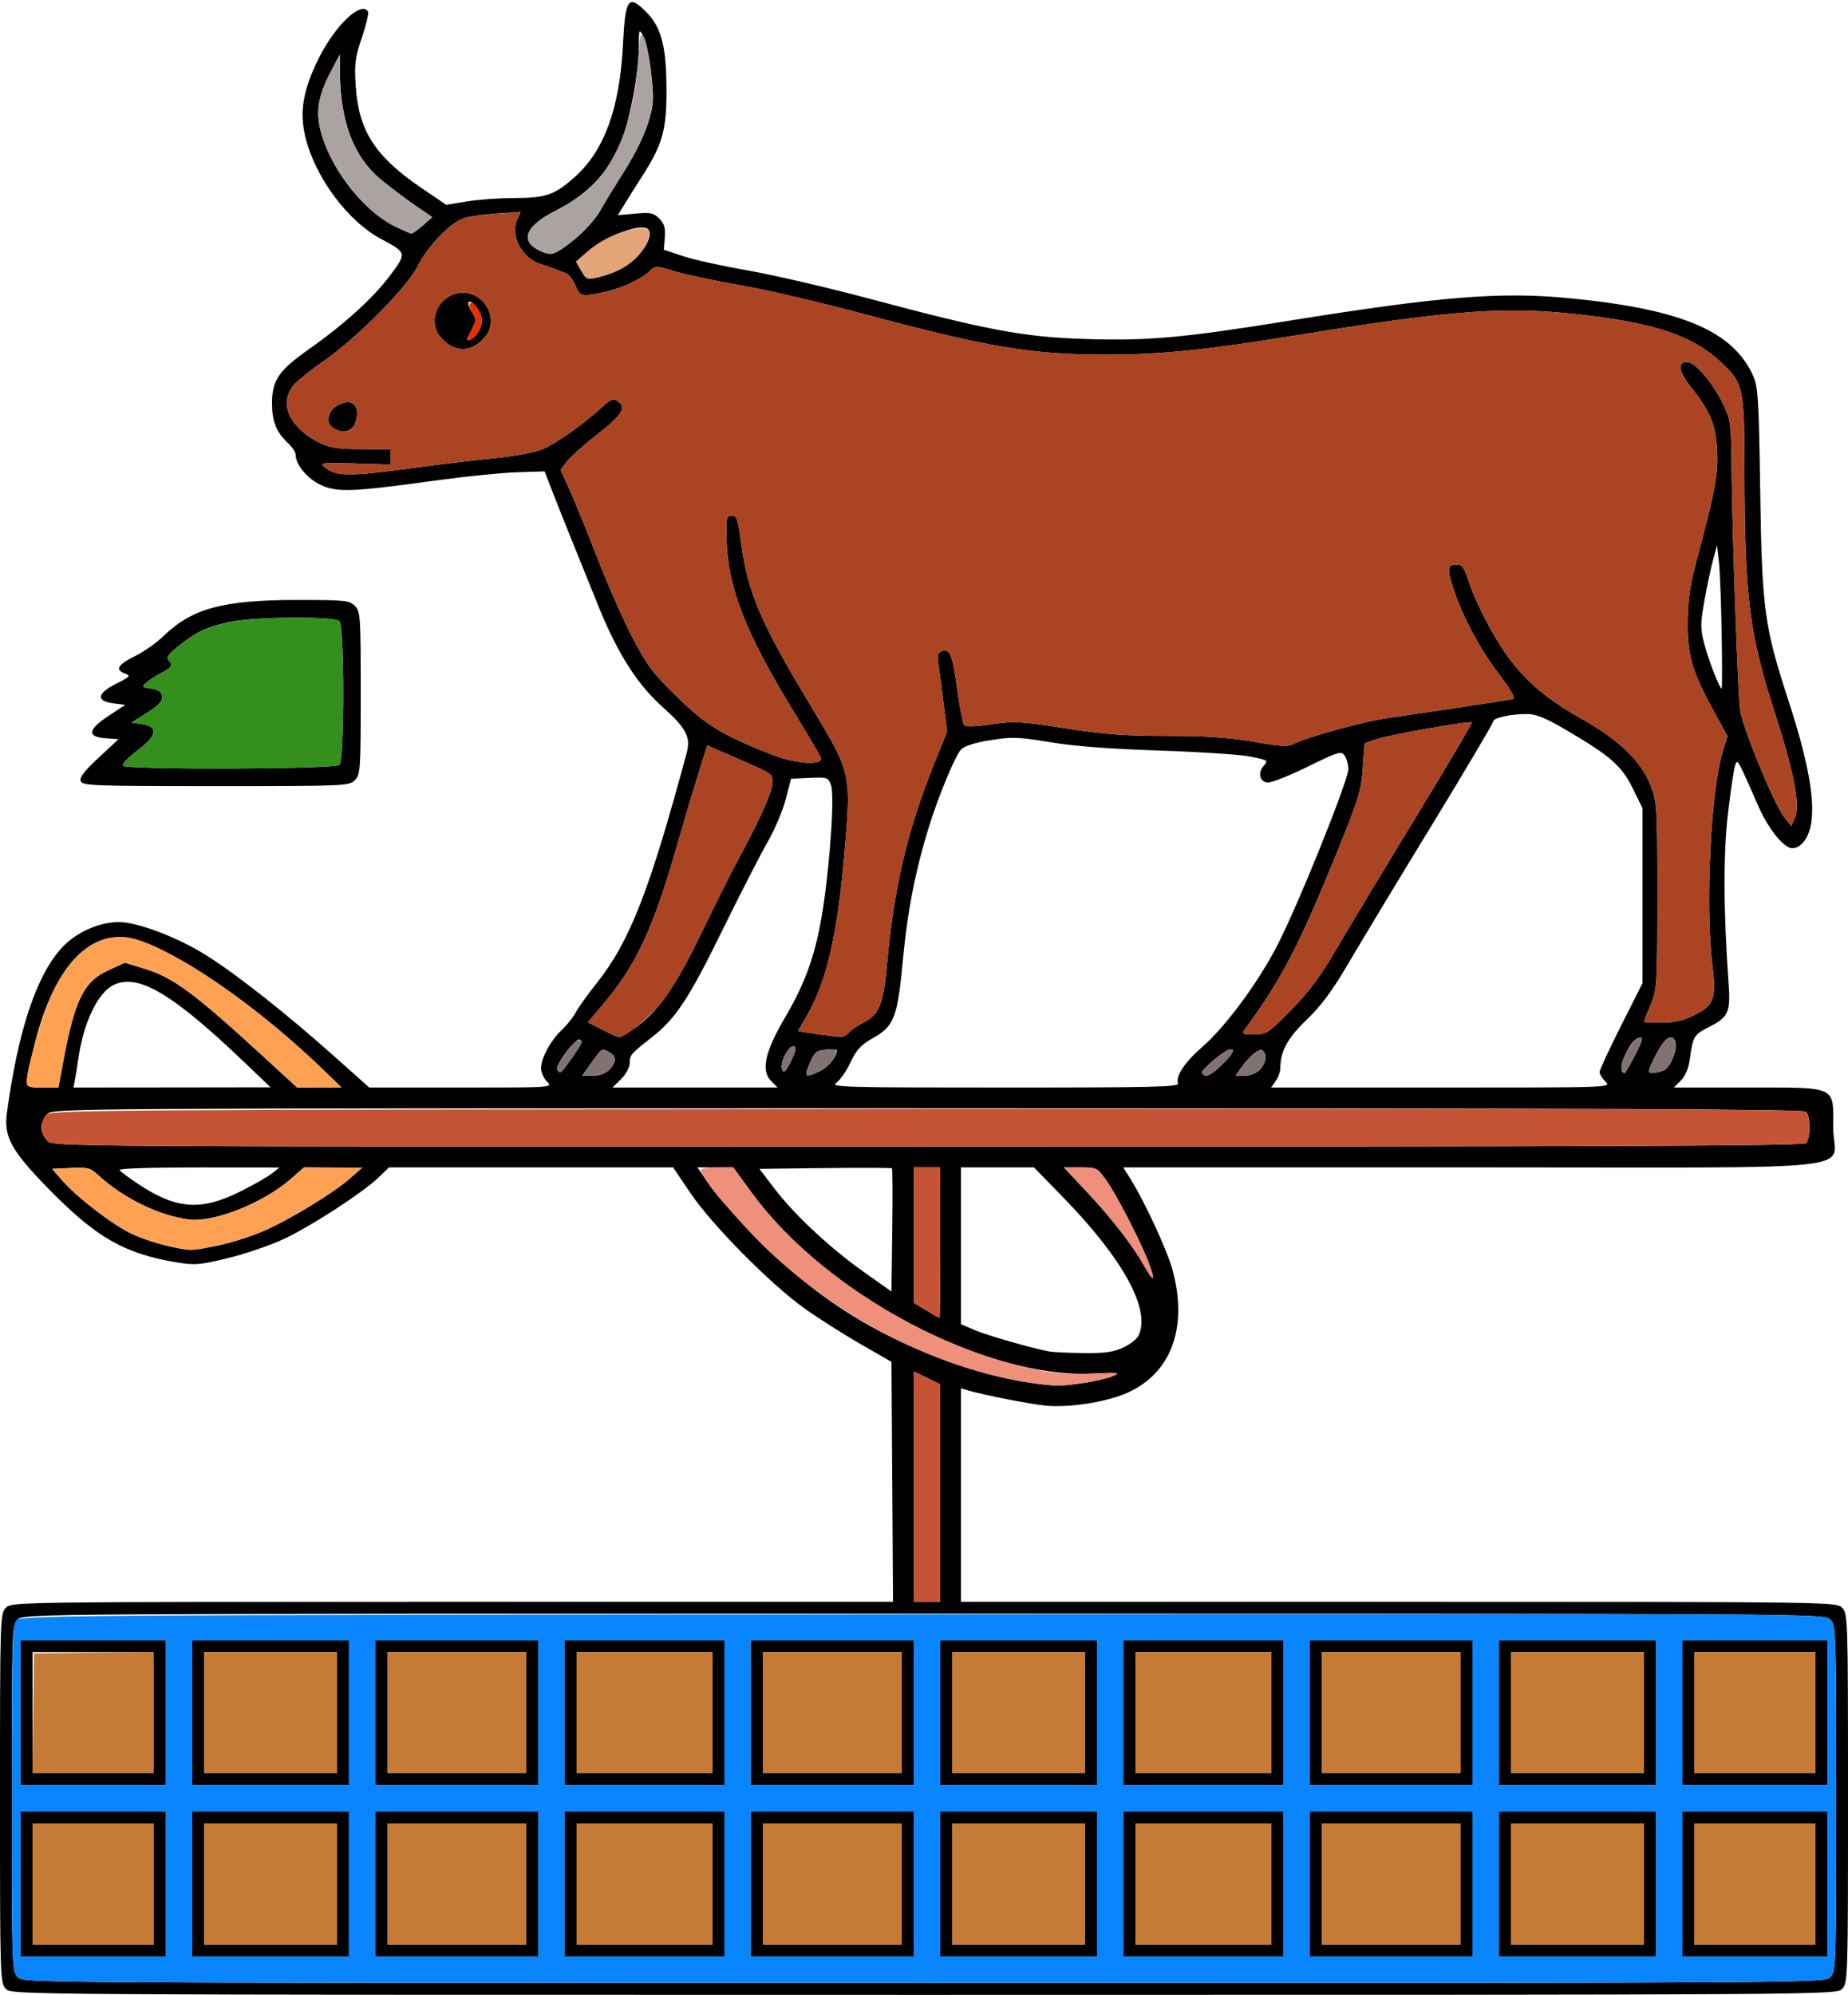 <?xml version="1.0" encoding="UTF-8" standalone="no"?>
<!DOCTYPE svg PUBLIC "-//W3C//DTD SVG 1.1//EN"
"http://www.w3.org/Graphics/SVG/1.1/DTD/svg11.dtd">
<svg width="556px" height="600px"
xmlns="http://www.w3.org/2000/svg" version="1.1">
<g transform="translate(0000, 0000) scale(1, 1)">
<path fill="#000000" stroke="none" d="
M 1.78 598.22
C 0.04 596.48 0.00 595.26 0.00 540.89
C 0.00 486.52 0.04 485.30 1.78 483.56
C 3.54 481.80 4.74 481.78 136.12 481.78
L 268.68 481.78
L 268.45 445.70
L 268.21 409.61
L 258.70 404.13
C 253.47 401.13 245.87 396.28 241.80 393.35
C 231.60 386.02 214.17 368.36 207.77 358.89
L 202.51 351.11
L 159.78 351.11
L 117.05 351.11
L 113.90 354.15
C 109.29 358.61 94.06 368.52 85.66 372.53
C 81.64 374.44 74.03 377.07 68.76 378.36
C 59.95 380.49 58.65 380.60 52.99 379.65
C 37.30 377.02 28.86 372.15 14.46 357.41
C 3.43 346.12 1.10 341.88 2.07 334.79
C 5.45 309.86 10.95 293.37 18.66 285.00
C 22.91 280.41 29.82 277.32 35.84 277.34
C 41.45 277.36 53.32 281.87 61.92 287.24
C 71.09 292.96 86.04 304.76 100.49 317.64
L 111.11 327.11
L 138.73 327.11
C 166.36 327.11 166.36 327.11 164.58 325.33
C 163.60 324.36 162.80 322.54 162.80 321.30
C 162.80 318.20 165.62 312.99 169.02 309.78
C 170.58 308.31 172.46 305.96 173.20 304.54
C 173.93 303.14 176.81 299.12 179.58 295.63
C 189.46 283.21 195.47 267.82 206.60 226.44
C 207.88 221.68 206.47 219.00 199.24 212.54
C 191.77 205.86 185.91 196.68 180.27 182.85
C 174.67 169.11 168.39 153.48 165.92 147.11
L 163.85 141.78
L 155.58 142.04
C 151.04 142.18 140.16 143.28 131.39 144.48
C 106.25 147.94 101.65 148.13 96.72 145.96
C 92.63 144.15 88.97 139.84 88.96 136.82
C 88.96 136.05 87.92 134.45 86.65 133.26
C 83.12 129.96 81.84 126.79 81.84 121.26
C 81.84 114.42 83.88 111.41 92.79 105.14
C 103.50 97.60 112.25 89.67 117.31 82.92
C 122.45 76.05 122.44 76.03 114.61 71.85
C 104.67 66.55 94.90 53.44 91.92 41.40
C 90.05 33.77 91.10 27.24 95.76 17.81
C 100.74 7.71 108.65 0.14 110.72 3.49
C 111.00 3.95 110.18 7.45 108.89 11.27
C 106.83 17.34 106.60 19.18 107.02 25.81
C 107.88 39.34 112.87 47.08 126.83 56.56
L 134.26 61.61
L 140.47 60.58
C 143.88 60.02 150.32 59.56 154.76 59.56
C 164.31 59.56 166.93 58.63 173.10 53.08
C 181.86 45.17 186.46 32.47 187.43 13.48
C 188.13 -0.36 189.00 -1.70 194.09 3.27
C 198.97 8.02 200.49 13.66 200.52 27.11
C 200.55 39.15 199.33 43.48 193.20 53.02
C 191.36 55.88 188.96 59.69 187.87 61.48
L 185.88 64.72
L 191.13 64.25
C 195.71 63.83 196.62 64.02 198.34 65.73
C 199.87 67.26 200.23 68.52 200.01 71.40
L 199.72 75.11
L 205.50 77.04
C 208.67 78.10 217.48 80.04 225.06 81.36
C 232.65 82.68 249.11 86.51 261.67 89.86
C 297.12 99.34 308.03 101.38 326.48 101.96
C 345.41 102.56 355.71 101.64 387.87 96.46
C 433.32 89.16 451.37 87.70 471.93 89.67
C 506.06 92.96 521.57 99.56 527.59 113.33
C 528.93 116.41 529.20 120.96 529.58 147.11
C 530.10 183.32 530.78 188.30 538.15 210.91
C 543.85 228.43 546.04 240.15 544.95 247.41
C 544.26 251.99 541.93 255.11 539.19 255.11
C 536.73 255.11 532.07 249.36 529.13 242.69
C 522.73 228.13 522.76 228.20 522.08 230.07
C 521.72 231.03 520.75 237.36 519.94 244.13
C 518.46 256.25 518.51 274.21 520.07 295.67
C 520.71 304.43 520.04 305.93 514.22 308.87
C 509.63 311.19 509.35 311.67 508.41 318.56
C 508.02 321.36 507.07 323.64 505.71 325.00
L 503.59 327.11
L 525.80 327.11
C 553.00 327.11 551.55 326.44 551.55 339.11
C 551.55 352.67 565.64 351.11 442.97 351.11
L 337.95 351.11
L 340.30 354.89
C 344.62 361.84 351.30 376.38 352.85 382.22
C 357.43 399.48 352.33 413.08 339.05 418.97
C 332.80 421.73 321.49 423.48 314.47 422.76
C 309.51 422.24 295.70 419.52 291.12 418.16
L 289.12 417.57
L 289.12 449.67
L 289.12 481.78
L 420.78 481.78
C 551.26 481.78 552.46 481.80 554.22 483.56
C 555.96 485.30 556.00 486.52 556.00 540.89
C 556.00 595.26 555.96 596.48 554.22 598.22
C 552.45 599.99 551.26 600.00 278.00 600.00
C 4.74 600.00 3.55 599.99 1.78 598.22
M 550.66 594.67
C 552.40 592.93 552.44 591.71 552.44 540.89
C 552.44 490.07 552.40 488.84 550.66 487.11
C 548.89 485.34 547.70 485.33 278.00 485.33
C 8.30 485.33 7.11 485.34 5.34 487.11
C 3.60 488.84 3.56 490.07 3.56 540.89
C 3.56 591.71 3.60 592.93 5.34 594.67
C 7.11 596.44 8.30 596.44 278.00 596.44
C 547.70 596.44 548.89 596.44 550.66 594.67
M 282.89 449.07
L 282.89 416.36
L 278.89 414.41
L 274.89 412.47
L 274.89 447.12
L 274.89 481.78
L 278.89 481.78
L 282.89 481.78
L 282.89 449.07
M 325.82 415.98
C 329.12 415.51 333.12 414.58 334.71 413.92
C 337.34 412.84 336.78 412.76 328.64 413.14
C 296.32 414.64 248.76 389.48 226.41 359.06
L 220.58 351.11
L 215.20 351.11
L 209.83 351.11
L 213.65 356.67
C 215.75 359.72 222.48 367.23 228.61 373.35
C 244.16 388.89 259.68 399.22 279.82 407.40
C 289.85 411.48 300.72 414.54 310.04 415.90
C 317.40 416.97 318.96 416.98 325.82 415.98
M 337.75 405.39
C 339.79 404.46 341.89 402.90 342.42 401.91
C 346.48 394.35 338.17 378.92 319.95 360.22
L 311.08 351.11
L 300.11 351.11
L 289.12 351.11
L 289.12 374.70
L 289.12 398.28
L 293.15 400.01
C 297.00 401.66 311.15 405.71 315.81 406.50
C 317.04 406.70 321.63 406.92 326.04 406.97
C 332.16 407.05 334.92 406.68 337.75 405.39
M 282.89 373.78
L 282.89 351.11
L 278.89 351.11
L 274.89 351.11
L 274.89 371.47
L 274.89 391.82
L 278.67 394.10
C 280.75 395.35 282.55 396.39 282.67 396.41
C 282.79 396.43 282.89 386.24 282.89 373.78
M 268.37 351.40
C 268.18 351.23 259.13 351.18 248.26 351.32
L 228.49 351.56
L 232.88 357.33
C 238.90 365.26 249.76 375.40 259.81 382.51
L 268.21 388.45
L 268.45 370.10
C 268.59 360.00 268.54 351.59 268.37 351.40
M 345.62 379.80
C 343.34 373.69 335.73 358.98 332.66 354.74
C 330.12 351.24 329.85 351.11 325.05 351.11
L 320.07 351.11
L 326.73 358.19
C 334.31 366.23 340.75 374.52 344.16 380.60
C 347.06 385.75 347.71 385.40 345.62 379.80
M 65.64 374.60
C 69.42 373.82 75.51 371.89 79.17 370.30
C 87.06 366.90 100.40 358.77 105.42 354.34
L 108.98 351.18
L 100.21 351.15
L 91.46 351.11
L 87.54 354.56
C 79.34 361.77 64.44 367.73 56.93 366.80
C 47.85 365.68 36.80 360.25 29.26 353.19
C 27.22 351.28 26.26 351.05 21.31 351.29
L 15.67 351.56
L 18.73 355.05
C 23.29 360.24 33.89 368.38 39.64 371.10
C 44.26 373.28 53.24 375.75 57.19 375.93
C 58.07 375.96 61.87 375.37 65.64 374.60
M 72.48 358.28
C 76.41 356.31 80.62 353.90 81.84 352.92
L 84.07 351.15
L 59.77 351.13
C 45.57 351.12 35.68 351.44 35.98 351.91
C 36.25 352.36 38.77 354.25 41.59 356.12
C 53.09 363.77 60.53 364.28 72.48 358.28
M 543.37 343.82
C 544.75 342.44 544.75 335.78 543.37 334.40
C 542.54 333.57 482.63 333.33 279.16 333.33
C 17.20 333.33 16.00 333.34 14.23 335.11
C 13.26 336.09 12.45 337.88 12.45 339.11
C 12.45 340.34 13.26 342.13 14.23 343.11
C 16.00 344.88 17.20 344.89 279.16 344.89
C 482.63 344.89 542.54 344.65 543.37 343.82
M 19.11 318.89
C 22.53 300.60 25.24 295.20 32.66 291.80
L 37.56 289.56
L 42.95 291.19
C 52.12 293.96 58.02 298.29 79.62 318.12
L 89.40 327.10
L 96.08 327.08
L 102.75 327.06
L 96.52 321.07
C 73.93 299.36 46.95 281.86 36.03 281.83
C 24.62 281.80 15.38 293.61 10.23 314.83
C 7.15 327.54 7.06 327.11 12.79 327.11
L 17.57 327.11
L 19.11 318.89
M 73.84 319.80
C 51.76 298.67 41.35 292.54 33.98 296.36
C 29.35 298.75 25.10 307.70 23.60 318.22
C 23.29 320.43 22.83 323.32 22.57 324.67
L 22.10 327.11
L 51.75 327.08
L 81.40 327.04
L 73.84 319.80
M 232.08 325.23
C 228.84 321.99 230.08 316.41 236.42 305.63
C 242.59 295.14 245.64 286.25 247.66 272.89
C 249.85 258.32 251.10 238.94 250.02 236.11
C 249.14 233.80 248.87 233.71 243.55 233.96
L 238.01 234.22
L 236.38 240.44
C 235.49 243.87 233.01 249.69 230.88 253.38
C 228.74 257.08 222.60 269.08 217.22 280.04
C 207.27 300.34 203.24 306.44 196.16 311.96
C 189.81 316.92 189.48 317.29 189.48 319.62
C 189.48 320.97 188.42 322.98 186.89 324.52
L 184.28 327.11
L 209.13 327.11
L 233.96 327.11
L 232.08 325.23
M 354.42 325.86
C 353.61 323.75 356.45 319.46 361.66 314.95
C 368.73 308.84 378.69 295.32 384.49 283.97
C 390.85 271.52 405.66 234.71 405.66 231.35
C 405.66 229.94 405.15 228.09 404.53 227.24
C 403.49 225.82 402.62 226.09 393.27 230.68
C 387.70 233.40 382.31 235.52 381.28 235.38
C 378.92 235.04 378.38 232.34 380.27 230.26
C 381.66 228.73 381.45 228.60 376.12 227.55
C 373.04 226.94 360.72 226.13 348.72 225.74
C 334.09 225.27 323.37 224.45 316.08 223.25
C 306.32 221.64 304.51 221.57 297.98 222.62
C 293.21 223.39 290.17 224.36 289.13 225.45
C 287.40 227.24 282.25 239.67 279.40 248.93
C 275.45 261.73 273.02 274.08 271.75 287.80
C 270.07 305.88 269.09 308.58 262.84 312.10
C 259.03 314.25 257.73 315.63 255.90 319.50
C 254.66 322.12 252.73 324.91 251.61 325.69
C 249.75 327.00 253.74 327.11 302.24 327.11
C 347.18 327.11 354.83 326.92 354.42 325.86
M 483.05 325.33
C 482.07 324.36 481.27 323.06 481.26 322.44
C 481.26 321.83 484.16 315.57 487.71 308.53
L 494.17 295.72
L 494.17 269.40
L 494.17 243.08
L 491.22 237.08
C 487.88 230.30 484.46 227.32 471.04 219.47
C 465.04 215.96 462.15 214.77 459.48 214.76
C 454.53 214.74 449.25 215.90 449.25 217.00
C 449.25 217.52 440.90 231.60 430.71 248.30
C 420.51 265.00 409.25 283.66 405.67 289.78
C 400.90 297.92 397.56 302.44 393.17 306.67
C 387.31 312.30 385.21 316.18 385.21 321.36
C 385.20 322.35 384.57 324.05 383.81 325.14
L 382.43 327.11
L 433.63 327.11
C 484.83 327.11 484.83 327.11 483.05 325.33
M 183.26 321.78
C 185.50 319.54 185.53 317.65 183.32 316.48
C 180.98 315.23 181.24 315.08 178.02 319.56
L 175.14 323.56
L 178.31 323.56
C 180.30 323.56 182.15 322.89 183.26 321.78
M 246.75 322.10
C 249.28 320.89 251.76 317.83 251.76 315.90
C 251.76 315.65 250.29 315.57 248.50 315.72
C 245.61 315.97 245.07 316.43 243.64 319.78
C 241.87 323.96 242.26 324.24 246.75 322.10
M 367.59 320.27
C 370.90 317.04 371.72 315.56 370.20 315.56
C 368.71 315.56 361.15 321.90 361.66 322.72
C 362.60 324.25 364.18 323.59 367.59 320.27
M 378.97 321.78
C 380.90 319.85 381.32 316.90 379.81 315.96
C 378.74 315.31 376.07 317.48 373.47 321.11
L 371.73 323.56
L 374.46 323.56
C 376.01 323.56 377.96 322.78 378.97 321.78
M 172.13 318.12
C 174.19 315.24 175.08 313.25 174.56 312.73
C 173.52 311.69 166.86 320.44 167.68 321.76
C 168.51 323.10 168.59 323.04 172.13 318.12
M 239.27 315.78
C 239.34 313.72 237.59 314.64 236.14 317.41
C 235.36 318.92 234.99 320.83 235.31 321.64
C 235.76 322.81 236.23 322.47 237.56 320.00
C 238.48 318.28 239.25 316.39 239.27 315.78
M 491.98 317.26
C 494.33 312.61 494.49 311.89 493.12 312.16
C 490.15 312.73 486.06 322.67 488.79 322.67
C 489.05 322.67 490.48 320.23 491.98 317.26
M 500.84 321.79
C 502.70 320.78 504.82 315.24 504.07 313.30
C 503.03 310.61 500.80 312.15 498.18 317.33
C 495.59 322.46 495.55 322.67 497.33 322.67
C 498.35 322.67 499.93 322.27 500.84 321.79
M 191.47 308.87
C 198.32 303.85 203.32 296.58 211.34 280.00
C 215.48 271.45 220.28 261.84 222.02 258.67
C 228.29 247.15 232.16 238.60 232.39 235.74
C 232.63 232.83 232.62 232.82 222.70 228.52
L 212.78 224.22
L 210.10 232.77
C 208.62 237.48 206.16 245.73 204.63 251.11
C 196.52 279.63 191.82 289.82 180.81 302.84
L 176.90 307.46
L 181.19 309.69
C 183.55 310.92 185.88 311.93 186.37 311.94
C 186.86 311.95 189.16 310.57 191.47 308.87
M 255.37 310.60
C 256.01 309.83 258.09 308.41 259.99 307.44
C 264.58 305.10 265.84 301.83 266.93 289.51
C 268.90 267.27 273.01 249.76 280.85 230.22
L 284.95 220.00
L 283.90 211.56
C 283.33 206.92 282.62 201.62 282.31 199.80
C 281.89 197.17 282.09 196.36 283.28 195.89
C 285.81 194.93 286.55 196.71 287.99 207.24
C 288.76 212.79 289.71 217.70 290.11 218.15
C 290.55 218.64 293.80 218.52 298.30 217.85
C 305.15 216.84 306.95 216.93 320.49 219.04
C 332.23 220.86 338.46 221.33 351.09 221.34
C 362.79 221.34 369.62 221.80 377.07 223.08
C 385.78 224.58 387.52 224.66 389.53 223.62
C 393.22 221.72 409.93 217.09 416.78 216.08
C 420.20 215.56 430.01 214.12 438.57 212.85
C 447.13 211.59 454.64 210.40 455.25 210.20
C 455.95 209.97 454.39 207.25 451.10 202.92
C 445.44 195.47 440.47 186.31 437.67 178.16
C 435.30 171.31 435.37 169.78 438.06 169.78
C 439.86 169.78 440.45 170.52 441.74 174.44
C 443.93 181.12 448.84 190.68 453.30 196.97
C 458.78 204.68 465.43 210.37 475.55 216.00
C 486.82 222.27 493.65 228.78 496.51 236.00
C 498.58 241.22 498.62 241.96 498.62 269.33
C 498.62 296.33 498.55 297.51 496.62 302.22
C 495.52 304.91 494.62 307.21 494.62 307.33
C 494.62 307.46 497.03 307.56 499.98 307.56
C 503.97 307.56 506.50 306.98 509.80 305.30
C 515.76 302.28 516.41 300.43 515.17 290.05
C 513.02 272.16 514.71 237.67 518.31 226.04
L 519.74 221.43
L 515.99 214.61
C 509.13 202.11 507.64 197.16 507.76 187.11
C 507.83 180.20 508.46 175.95 510.59 168.00
C 516.05 147.72 517.05 142.19 516.59 135.04
C 516.10 127.48 514.54 123.74 508.86 116.56
C 504.96 111.64 504.53 108.89 507.63 108.89
C 510.04 108.89 515.51 115.35 518.55 121.78
C 520.70 126.32 520.87 127.61 520.97 140.00
C 521.11 159.36 522.95 211.12 523.59 213.99
C 525.22 221.25 533.97 242.24 536.93 245.93
L 538.93 248.44
L 540.02 246.05
C 541.72 242.33 539.84 232.57 533.88 214.05
C 526.26 190.39 524.92 179.63 524.86 141.78
C 524.82 116.34 524.56 115.19 517.51 108.72
C 508.95 100.86 497.70 97.11 475.05 94.58
C 452.78 92.08 437.04 93.24 390.53 100.78
C 362.94 105.26 349.27 106.67 333.13 106.67
C 310.24 106.67 297.47 104.52 259.23 94.28
C 246.46 90.85 230.05 87.04 222.76 85.80
C 215.47 84.56 206.75 82.72 203.39 81.72
C 197.33 79.90 197.27 79.90 195.38 81.62
C 192.55 84.21 186.96 86.76 181.66 87.89
C 174.90 89.32 174.53 89.23 173.08 85.77
C 172.36 84.04 171.05 82.41 170.18 82.13
C 169.30 81.85 167.78 81.28 166.80 80.86
C 165.82 80.45 164.12 79.86 163.01 79.55
C 157.16 77.91 153.36 70.97 155.61 66.02
L 156.66 63.73
L 149.26 64.25
C 145.19 64.54 140.67 65.22 139.21 65.77
C 135.20 67.27 128.45 74.38 125.74 79.95
C 122.66 86.26 107.31 101.76 97.30 108.68
C 93.32 111.42 89.22 114.75 88.18 116.06
C 83.81 121.62 87.35 128.96 96.52 133.36
C 99.27 134.68 102.05 135.08 108.75 135.09
L 117.43 135.11
L 117.43 137.40
L 117.43 139.71
L 106.71 139.40
C 96.45 139.12 96.07 139.18 97.87 140.64
C 101.12 143.26 105.07 143.32 122.40 141.00
C 131.65 139.75 143.77 138.28 149.33 137.74
C 155.20 137.16 161.10 136.03 163.40 135.04
C 167.48 133.30 176.11 127.16 181.28 122.33
C 183.64 120.12 184.49 119.79 185.73 120.56
C 188.69 122.44 187.36 124.68 179.79 130.60
C 175.68 133.81 171.50 137.55 170.50 138.89
L 168.68 141.33
L 171.59 147.78
C 173.19 151.32 176.85 160.35 179.73 167.82
C 182.62 175.31 187.29 185.90 190.12 191.38
C 194.64 200.13 196.28 202.33 203.72 209.60
C 212.46 218.15 217.20 221.03 232.34 227.00
C 239.41 229.78 247.87 230.29 246.94 227.88
C 246.63 227.08 242.81 220.58 238.43 213.41
C 224.20 190.11 218.98 176.65 218.59 162.22
C 218.41 155.68 218.54 155.11 220.15 155.11
C 221.68 155.11 222.04 156.12 222.99 163.24
C 225.02 178.43 228.74 187.08 244.45 213.15
C 256.13 232.53 256.15 232.60 254.03 257.12
C 251.98 280.99 248.70 295.15 242.84 305.36
L 240.11 310.12
L 243.05 310.60
C 246.00 311.09 250.10 311.62 252.76 311.87
C 253.55 311.94 254.73 311.37 255.37 310.60
M 388.44 303.78
C 393.85 298.28 397.29 293.66 402.14 285.33
C 405.70 279.22 416.40 261.48 425.89 245.92
C 435.39 230.36 443.00 217.47 442.82 217.27
C 442.26 216.73 418.06 221.00 414.11 222.35
L 410.55 223.56
L 410.02 231.11
C 409.54 237.96 408.76 240.44 401.68 257.78
C 390.63 284.85 385.48 294.69 374.64 309.45
C 373.49 311.00 373.67 311.11 377.32 311.11
C 381.04 311.11 381.59 310.76 388.44 303.78
M 517.99 190.44
C 517.84 181.28 517.46 171.58 517.15 168.89
L 516.60 164.00
L 515.39 168.44
C 514.73 170.89 513.57 176.39 512.80 180.68
C 511.57 187.59 511.56 189.03 512.74 193.56
C 513.98 198.41 517.35 207.11 517.98 207.11
C 518.14 207.11 518.15 199.61 517.99 190.44
M 186.67 80.95
C 192.04 78.20 196.73 71.69 195.16 69.16
C 193.67 66.76 182.44 70.75 176.73 75.72
L 173.31 78.69
L 174.89 81.44
C 176.38 84.04 176.65 84.14 179.94 83.40
C 181.85 82.97 184.89 81.88 186.67 80.95
M 172.75 72.07
C 175.79 69.61 179.21 65.83 180.56 63.40
C 181.89 61.04 185.25 55.53 188.03 51.15
C 190.92 46.62 193.92 40.52 194.98 37.00
C 196.69 31.39 196.78 30.04 195.93 22.18
C 195.40 17.42 194.36 12.38 193.60 10.99
C 192.25 8.49 192.22 8.55 192.19 14.79
C 192.15 21.77 189.56 35.72 187.16 41.86
C 183.30 51.73 177.17 58.31 167.00 63.47
C 158.34 67.87 156.41 72.18 161.79 75.10
C 165.52 77.13 167.01 76.71 172.75 72.07
M 127.28 67.76
L 130.04 65.29
L 124.87 61.76
C 122.03 59.81 117.42 56.33 114.62 54.03
C 106.43 47.24 102.40 36.74 102.27 21.78
L 102.22 16.44
L 99.64 21.33
C 95.46 29.27 94.80 34.11 96.93 41.00
C 100.28 51.81 109.70 63.54 118.63 67.99
C 121.09 69.22 123.43 70.22 123.81 70.22
C 124.20 70.22 125.76 69.11 127.28 67.76"/>
<path fill="#000000" stroke="none" d="
M 24.28 234.94
C 23.86 233.85 25.34 231.93 29.69 227.88
L 35.67 222.33
L 31.86 222.05
C 26.11 221.64 26.34 219.50 32.57 215.38
L 37.68 212.00
L 34.20 211.56
C 28.85 210.87 29.10 208.61 34.85 205.70
C 39.24 203.48 39.43 203.25 37.51 202.54
C 34.50 201.43 35.47 199.87 40.77 197.26
C 43.33 196.00 47.12 193.33 49.19 191.32
C 57.74 183.00 67.01 180.48 89.18 180.45
C 103.80 180.44 105.11 180.58 106.75 182.22
C 108.44 183.91 108.53 185.18 108.53 208.44
C 108.53 231.71 108.44 232.98 106.75 234.67
C 105.03 236.39 103.79 236.44 64.91 236.44
C 28.13 236.44 24.80 236.32 24.28 234.94
M 102.13 230.04
C 103.64 228.53 103.64 188.36 102.13 186.84
C 100.59 185.31 76.80 185.47 69.25 187.07
C 62.31 188.53 58.80 190.18 53.54 194.44
C 50.80 196.67 49.96 197.83 50.64 198.52
C 52.16 200.03 51.79 200.75 48.71 202.30
C 47.11 203.11 45.07 204.42 44.16 205.22
C 42.57 206.60 42.63 206.68 45.49 207.11
C 47.68 207.44 48.55 208.06 48.75 209.43
C 48.95 210.86 47.89 212.04 44.32 214.32
L 39.61 217.33
L 42.71 217.78
C 47.78 218.51 47.33 221.20 41.38 225.69
C 38.66 227.74 36.66 229.80 36.95 230.27
C 37.76 231.59 100.79 231.38 102.13 230.04"/>
<path fill="#000000" stroke="none" d="
M 6.23 566.67
L 6.23 544.89
L 28.02 544.89
L 49.82 544.89
L 49.82 566.67
L 49.82 588.44
L 28.02 588.44
L 6.23 588.44
L 6.23 566.67
M 46.26 566.67
L 46.26 548.44
L 28.02 548.44
L 9.79 548.44
L 9.79 566.67
L 9.79 584.89
L 28.02 584.89
L 46.26 584.89
L 46.26 566.67"/>
<path fill="#000000" stroke="none" d="
M 57.82 566.67
L 57.82 544.89
L 81.40 544.89
L 104.97 544.89
L 104.97 566.67
L 104.97 588.44
L 81.40 588.44
L 57.82 588.44
L 57.82 566.67
M 101.41 566.67
L 101.41 548.44
L 81.40 548.44
L 61.38 548.44
L 61.38 566.67
L 61.38 584.89
L 81.40 584.89
L 101.41 584.89
L 101.41 566.67"/>
<path fill="#000000" stroke="none" d="
M 112.98 566.67
L 112.98 544.89
L 137.44 544.89
L 161.91 544.89
L 161.91 566.67
L 161.91 588.44
L 137.44 588.44
L 112.98 588.44
L 112.98 566.67
M 158.35 566.67
L 158.35 548.44
L 137.44 548.44
L 116.54 548.44
L 116.54 566.67
L 116.54 584.89
L 137.44 584.89
L 158.35 584.89
L 158.35 566.67"/>
<path fill="#000000" stroke="none" d="
M 169.91 566.67
L 169.91 544.89
L 193.93 544.89
L 217.95 544.89
L 217.95 566.67
L 217.95 588.44
L 193.93 588.44
L 169.91 588.44
L 169.91 566.67
M 214.39 566.67
L 214.39 548.44
L 193.93 548.44
L 173.47 548.44
L 173.47 566.67
L 173.47 584.89
L 193.93 584.89
L 214.39 584.89
L 214.39 566.67"/>
<path fill="#000000" stroke="none" d="
M 225.96 566.67
L 225.96 544.89
L 250.42 544.89
L 274.89 544.89
L 274.89 566.67
L 274.89 588.44
L 250.42 588.44
L 225.96 588.44
L 225.96 566.67
M 271.33 566.67
L 271.33 548.44
L 250.42 548.44
L 229.52 548.44
L 229.52 566.67
L 229.52 584.89
L 250.42 584.89
L 271.33 584.89
L 271.33 566.67"/>
<path fill="#000000" stroke="none" d="
M 282.89 566.67
L 282.89 544.89
L 306.47 544.89
L 330.04 544.89
L 330.04 566.67
L 330.04 588.44
L 306.47 588.44
L 282.89 588.44
L 282.89 566.67
M 326.48 566.67
L 326.48 548.44
L 306.47 548.44
L 286.45 548.44
L 286.45 566.67
L 286.45 584.89
L 306.47 584.89
L 326.48 584.89
L 326.48 566.67"/>
<path fill="#000000" stroke="none" d="
M 338.05 566.67
L 338.05 544.89
L 362.07 544.89
L 386.09 544.89
L 386.09 566.67
L 386.09 588.44
L 362.07 588.44
L 338.05 588.44
L 338.05 566.67
M 382.53 566.67
L 382.53 548.44
L 362.07 548.44
L 341.61 548.44
L 341.61 566.67
L 341.61 584.89
L 362.07 584.89
L 382.53 584.89
L 382.53 566.67"/>
<path fill="#000000" stroke="none" d="
M 394.09 566.67
L 394.09 544.89
L 418.56 544.89
L 443.02 544.89
L 443.02 566.67
L 443.02 588.44
L 418.56 588.44
L 394.09 588.44
L 394.09 566.67
M 439.46 566.67
L 439.46 548.44
L 418.56 548.44
L 397.65 548.44
L 397.65 566.67
L 397.65 584.89
L 418.56 584.89
L 439.46 584.89
L 439.46 566.67"/>
<path fill="#000000" stroke="none" d="
M 451.03 566.67
L 451.03 544.89
L 474.60 544.89
L 498.18 544.89
L 498.18 566.67
L 498.18 588.44
L 474.60 588.44
L 451.03 588.44
L 451.03 566.67
M 494.62 566.67
L 494.62 548.44
L 474.60 548.44
L 454.59 548.44
L 454.59 566.67
L 454.59 584.89
L 474.60 584.89
L 494.62 584.89
L 494.62 566.67"/>
<path fill="#000000" stroke="none" d="
M 506.18 566.67
L 506.18 544.89
L 527.98 544.89
L 549.77 544.89
L 549.77 566.67
L 549.77 588.44
L 527.98 588.44
L 506.18 588.44
L 506.18 566.67
M 546.21 566.67
L 546.21 548.44
L 527.98 548.44
L 509.74 548.44
L 509.74 566.67
L 509.74 584.89
L 527.98 584.89
L 546.21 584.89
L 546.21 566.67"/>
<path fill="#000000" stroke="none" d="
M 6.23 515.11
L 6.23 493.33
L 28.02 493.33
L 49.82 493.33
L 49.82 515.11
L 49.82 536.89
L 28.02 536.89
L 6.23 536.89
L 6.23 515.11
M 46.26 515.11
L 46.26 496.89
L 28.02 496.89
L 9.79 496.89
L 9.79 515.11
L 9.79 533.33
L 28.02 533.33
L 46.26 533.33
L 46.26 515.11"/>
<path fill="#000000" stroke="none" d="
M 57.82 515.11
L 57.82 493.33
L 81.40 493.33
L 104.97 493.33
L 104.97 515.11
L 104.97 536.89
L 81.40 536.89
L 57.82 536.89
L 57.82 515.11
M 101.41 515.11
L 101.41 496.89
L 81.40 496.89
L 61.38 496.89
L 61.38 515.11
L 61.38 533.33
L 81.40 533.33
L 101.41 533.33
L 101.41 515.11"/>
<path fill="#000000" stroke="none" d="
M 112.98 515.11
L 112.98 493.33
L 137.44 493.33
L 161.91 493.33
L 161.91 515.11
L 161.91 536.89
L 137.44 536.89
L 112.98 536.89
L 112.98 515.11
M 158.35 515.11
L 158.35 496.89
L 137.44 496.89
L 116.54 496.89
L 116.54 515.11
L 116.54 533.33
L 137.44 533.33
L 158.35 533.33
L 158.35 515.11"/>
<path fill="#000000" stroke="none" d="
M 169.91 515.11
L 169.91 493.33
L 193.93 493.33
L 217.95 493.33
L 217.95 515.11
L 217.95 536.89
L 193.93 536.89
L 169.91 536.89
L 169.91 515.11
M 214.39 515.11
L 214.39 496.89
L 193.93 496.89
L 173.47 496.89
L 173.47 515.11
L 173.47 533.33
L 193.93 533.33
L 214.39 533.33
L 214.39 515.11"/>
<path fill="#000000" stroke="none" d="
M 225.96 515.11
L 225.96 493.33
L 250.42 493.33
L 274.89 493.33
L 274.89 515.11
L 274.89 536.89
L 250.42 536.89
L 225.96 536.89
L 225.96 515.11
M 271.33 515.11
L 271.33 496.89
L 250.42 496.89
L 229.52 496.89
L 229.52 515.11
L 229.52 533.33
L 250.42 533.33
L 271.33 533.33
L 271.33 515.11"/>
<path fill="#000000" stroke="none" d="
M 282.89 515.11
L 282.89 493.33
L 306.47 493.33
L 330.04 493.33
L 330.04 515.11
L 330.04 536.89
L 306.47 536.89
L 282.89 536.89
L 282.89 515.11
M 326.48 515.11
L 326.48 496.89
L 306.47 496.89
L 286.45 496.89
L 286.45 515.11
L 286.45 533.33
L 306.47 533.33
L 326.48 533.33
L 326.48 515.11"/>
<path fill="#000000" stroke="none" d="
M 338.05 515.11
L 338.05 493.33
L 362.07 493.33
L 386.09 493.33
L 386.09 515.11
L 386.09 536.89
L 362.07 536.89
L 338.05 536.89
L 338.05 515.11
M 382.53 515.11
L 382.53 496.89
L 362.07 496.89
L 341.61 496.89
L 341.61 515.11
L 341.61 533.33
L 362.07 533.33
L 382.53 533.33
L 382.53 515.11"/>
<path fill="#000000" stroke="none" d="
M 394.09 515.11
L 394.09 493.33
L 418.56 493.33
L 443.02 493.33
L 443.02 515.11
L 443.02 536.89
L 418.56 536.89
L 394.09 536.89
L 394.09 515.11
M 439.46 515.11
L 439.46 496.89
L 418.56 496.89
L 397.65 496.89
L 397.65 515.11
L 397.65 533.33
L 418.56 533.33
L 439.46 533.33
L 439.46 515.11"/>
<path fill="#000000" stroke="none" d="
M 451.03 515.11
L 451.03 493.33
L 474.60 493.33
L 498.18 493.33
L 498.18 515.11
L 498.18 536.89
L 474.60 536.89
L 451.03 536.89
L 451.03 515.11
M 494.62 515.11
L 494.62 496.89
L 474.60 496.89
L 454.59 496.89
L 454.59 515.11
L 454.59 533.33
L 474.60 533.33
L 494.62 533.33
L 494.62 515.11"/>
<path fill="#000000" stroke="none" d="
M 506.18 515.11
L 506.18 493.33
L 527.98 493.33
L 549.77 493.33
L 549.77 515.11
L 549.77 536.89
L 527.98 536.89
L 506.18 536.89
L 506.18 515.11
M 546.21 515.11
L 546.21 496.89
L 527.98 496.89
L 509.74 496.89
L 509.74 515.11
L 509.74 533.33
L 527.98 533.33
L 546.21 533.33
L 546.21 515.11"/>
<path fill="#000000" stroke="none" d="
M 100.30 128.82
C 97.99 127.47 98.37 124.01 101.02 122.27
C 105.76 119.16 108.89 121.94 106.81 127.40
C 105.84 129.94 103.21 130.52 100.30 128.82"/>
<path fill="#000000" stroke="none" d="
M 133.37 102.29
C 131.45 100.36 130.77 98.85 130.77 96.44
C 130.77 91.93 134.70 88.00 139.22 88.00
C 143.74 88.00 147.67 91.93 147.67 96.44
C 147.67 98.85 147.00 100.36 145.08 102.29
C 141.48 105.88 136.96 105.88 133.37 102.29
M 143.62 100.25
C 145.48 97.60 145.37 94.86 143.31 92.32
C 141.07 89.57 139.97 90.72 141.94 93.73
C 143.28 95.78 143.32 96.38 142.26 98.48
C 141.61 99.80 140.91 101.19 140.73 101.56
C 139.97 103.13 142.36 102.04 143.62 100.25"/>
<path fill="#aba2a2" stroke="none" d="
M 161.79 75.10
C 156.41 72.18 158.34 67.87 167.00 63.47
C 174.51 59.66 179.01 55.88 182.59 50.44
C 188.05 42.07 191.00 31.75 192.04 17.33
C 192.55 10.08 192.72 9.53 193.79 11.42
C 194.45 12.57 195.40 17.40 195.92 22.17
C 196.78 30.04 196.69 31.38 194.98 37.00
C 193.92 40.52 190.92 46.62 188.03 51.15
C 185.25 55.53 181.89 61.04 180.56 63.40
C 177.96 68.06 168.37 76.47 165.74 76.41
C 164.85 76.39 163.08 75.80 161.79 75.10"/>
<path fill="#aba2a2" stroke="none" d="
M 118.63 67.99
C 109.70 63.54 100.28 51.81 96.93 41.00
C 94.80 34.11 95.46 29.27 99.64 21.33
L 102.22 16.44
L 102.27 21.78
C 102.40 36.74 106.43 47.24 114.62 54.03
C 117.42 56.33 122.03 59.81 124.87 61.76
L 130.04 65.29
L 127.28 67.76
C 125.76 69.11 124.20 70.22 123.81 70.22
C 123.43 70.22 121.09 69.22 118.63 67.99"/>
<path fill="#aa4422" stroke="none" d="
M 181.19 309.69
L 176.90 307.46
L 180.81 302.84
C 191.82 289.82 196.52 279.63 204.63 251.11
C 206.16 245.73 208.62 237.48 210.10 232.77
L 212.78 224.22
L 222.70 228.52
C 232.62 232.82 232.63 232.83 232.39 235.74
C 232.16 238.60 228.29 247.15 222.02 258.67
C 220.28 261.84 215.48 271.45 211.34 280.00
C 207.12 288.74 202.04 297.80 199.75 300.67
C 195.85 305.56 188.24 311.97 186.37 311.94
C 185.88 311.93 183.55 310.92 181.19 309.69"/>
<path fill="#aa4422" stroke="none" d="
M 248.64 311.41
C 247.18 311.24 244.66 310.87 243.05 310.60
L 240.11 310.12
L 242.84 305.36
C 248.70 295.15 251.98 280.99 254.03 257.12
C 256.15 232.60 256.13 232.53 244.45 213.15
C 228.74 187.08 225.02 178.43 222.99 163.24
C 222.04 156.12 221.68 155.11 220.15 155.11
C 218.54 155.11 218.41 155.68 218.59 162.22
C 218.98 176.65 224.20 190.11 238.43 213.41
C 242.81 220.58 246.63 227.08 246.94 227.88
C 247.87 230.29 239.41 229.78 232.34 227.00
C 217.20 221.03 212.46 218.15 203.72 209.60
C 196.28 202.33 194.64 200.13 190.12 191.38
C 187.29 185.90 182.62 175.31 179.73 167.82
C 176.85 160.35 173.19 151.32 171.59 147.78
L 168.68 141.33
L 170.50 138.89
C 171.50 137.55 175.68 133.81 179.79 130.60
C 187.36 124.68 188.69 122.44 185.73 120.56
C 184.49 119.79 183.64 120.12 181.28 122.33
C 176.11 127.16 167.48 133.30 163.40 135.04
C 161.10 136.03 155.20 137.16 149.33 137.74
C 143.77 138.28 131.65 139.75 122.40 141.00
C 105.07 143.32 101.12 143.26 97.87 140.64
C 96.07 139.18 96.45 139.12 106.71 139.40
L 117.43 139.71
L 117.43 137.40
L 117.43 135.11
L 108.75 135.09
C 102.05 135.08 99.27 134.68 96.52 133.36
C 87.35 128.96 83.81 121.62 88.18 116.06
C 89.22 114.75 93.32 111.42 97.30 108.68
C 107.31 101.76 122.66 86.26 125.74 79.95
C 128.40 74.46 135.19 67.28 139.05 65.83
C 140.43 65.32 144.95 64.63 149.11 64.31
L 156.65 63.73
L 155.61 66.02
C 153.36 70.97 157.16 77.91 163.01 79.55
C 164.12 79.86 165.82 80.45 166.80 80.86
C 167.78 81.28 169.30 81.85 170.18 82.13
C 171.05 82.41 172.36 84.04 173.08 85.77
C 174.53 89.23 174.90 89.32 181.66 87.89
C 186.96 86.76 192.55 84.21 195.38 81.62
C 197.27 79.90 197.33 79.90 203.39 81.72
C 206.75 82.72 215.47 84.56 222.76 85.80
C 230.05 87.04 246.46 90.85 259.23 94.28
C 297.47 104.52 310.24 106.67 333.13 106.67
C 349.27 106.67 362.94 105.26 390.53 100.78
C 437.04 93.24 452.78 92.08 475.05 94.58
C 497.70 97.11 508.95 100.86 517.51 108.72
C 524.56 115.19 524.82 116.34 524.86 141.78
C 524.92 179.63 526.26 190.39 533.88 214.05
C 539.84 232.57 541.72 242.33 540.02 246.05
L 538.93 248.44
L 536.93 245.93
C 533.97 242.24 525.22 221.25 523.59 213.99
C 522.95 211.12 521.11 159.36 520.97 140.00
C 520.87 127.61 520.70 126.32 518.55 121.78
C 515.51 115.35 510.04 108.89 507.63 108.89
C 504.53 108.89 504.96 111.64 508.86 116.56
C 514.54 123.74 516.10 127.48 516.59 135.04
C 517.05 142.19 516.05 147.72 510.59 168.00
C 508.46 175.95 507.83 180.20 507.76 187.11
C 507.64 197.16 509.13 202.11 515.99 214.61
L 519.74 221.43
L 518.31 226.04
C 514.71 237.67 513.02 272.16 515.17 290.05
C 516.41 300.43 515.76 302.28 509.80 305.30
C 506.50 306.98 503.97 307.56 499.98 307.56
C 497.03 307.56 494.62 307.46 494.62 307.33
C 494.62 307.21 495.52 304.91 496.62 302.22
C 498.55 297.51 498.62 296.33 498.62 269.33
C 498.62 241.96 498.58 241.22 496.51 236.00
C 493.65 228.78 486.82 222.27 475.55 216.00
C 465.43 210.37 458.78 204.68 453.30 196.97
C 448.84 190.68 443.93 181.12 441.74 174.44
C 440.45 170.52 439.86 169.78 438.06 169.78
C 435.37 169.78 435.30 171.31 437.67 178.16
C 440.47 186.31 445.44 195.47 451.10 202.92
C 454.39 207.25 455.95 209.97 455.25 210.20
C 454.64 210.40 447.13 211.59 438.57 212.85
C 430.01 214.12 420.20 215.56 416.78 216.08
C 409.93 217.09 393.22 221.72 389.53 223.62
C 387.52 224.66 385.78 224.58 377.07 223.08
C 369.62 221.80 362.79 221.34 351.09 221.34
C 338.46 221.33 332.23 220.86 320.49 219.04
C 306.95 216.93 305.15 216.84 298.30 217.85
C 293.80 218.52 290.55 218.64 290.11 218.15
C 289.71 217.70 288.76 212.79 287.99 207.24
C 286.55 196.71 285.81 194.93 283.28 195.89
C 282.09 196.36 281.89 197.17 282.31 199.80
C 282.62 201.62 283.33 206.92 283.90 211.56
L 284.95 220.00
L 280.85 230.22
C 273.01 249.76 268.90 267.27 266.93 289.51
C 265.84 301.83 264.58 305.10 259.99 307.44
C 258.09 308.41 256.01 309.83 255.37 310.60
C 254.22 311.99 253.81 312.04 248.64 311.41
M 106.81 127.40
C 108.89 121.94 105.76 119.16 101.02 122.27
C 96.88 124.99 98.67 129.68 103.88 129.75
C 105.28 129.77 106.19 129.03 106.81 127.40
M 145.08 102.29
C 147.00 100.36 147.67 98.85 147.67 96.44
C 147.67 91.93 143.74 88.00 139.22 88.00
C 134.70 88.00 130.77 91.93 130.77 96.44
C 130.77 98.85 131.45 100.36 133.37 102.29
C 136.96 105.88 141.48 105.88 145.08 102.29"/>
<path fill="#aa4422" stroke="none" d="
M 374.64 309.45
C 385.48 294.69 390.63 284.85 401.68 257.78
C 408.76 240.44 409.54 237.96 410.02 231.11
L 410.55 223.56
L 414.11 222.35
C 418.06 221.00 442.26 216.73 442.82 217.27
C 443.00 217.47 435.39 230.36 425.89 245.92
C 416.40 261.48 405.70 279.22 402.14 285.33
C 397.29 293.66 393.85 298.28 388.44 303.78
C 381.59 310.76 381.04 311.11 377.32 311.11
C 373.67 311.11 373.49 311.00 374.64 309.45"/>
<path fill="#e3a578" stroke="none" d="
M 174.89 81.44
L 173.31 78.69
L 176.73 75.72
C 180.80 72.17 185.91 69.72 190.95 68.92
C 195.25 68.22 196.11 69.05 194.77 72.60
C 192.85 77.65 187.19 81.78 179.94 83.40
C 176.65 84.14 176.38 84.04 174.89 81.44"/>
<path fill="#eb2e00" stroke="none" d="
M 140.73 101.56
C 140.91 101.19 141.61 99.80 142.26 98.48
C 143.31 96.39 143.29 95.78 142.02 93.86
C 140.21 91.08 141.70 89.91 143.61 92.63
C 145.38 95.16 145.39 97.73 143.62 100.25
C 142.36 102.04 139.97 103.13 140.73 101.56"/>
<path fill="#348f1c" stroke="none" d="
M 36.95 230.27
C 36.66 229.80 38.66 227.74 41.38 225.69
C 47.33 221.20 47.78 218.51 42.71 217.78
L 39.61 217.33
L 44.32 214.32
C 47.89 212.04 48.95 210.86 48.75 209.43
C 48.55 208.06 47.68 207.44 45.49 207.11
C 42.63 206.68 42.57 206.60 44.16 205.22
C 45.07 204.42 47.11 203.11 48.71 202.30
C 51.79 200.75 52.16 200.03 50.64 198.52
C 49.96 197.83 50.81 196.64 53.61 194.36
C 61.68 187.73 69.69 185.80 89.00 185.79
C 97.20 185.78 101.40 186.12 102.13 186.84
C 103.64 188.36 103.64 228.53 102.13 230.04
C 100.79 231.38 37.76 231.59 36.95 230.27"/>
<path fill="#ffa153" stroke="none" d="
M 50.15 374.68
C 47.16 374.03 42.43 372.42 39.64 371.10
C 33.89 368.38 23.29 360.24 18.73 355.05
L 15.67 351.56
L 21.31 351.29
C 26.26 351.05 27.22 351.28 29.26 353.19
C 36.80 360.25 47.85 365.68 56.93 366.80
C 64.44 367.73 79.34 361.77 87.54 354.56
L 91.46 351.11
L 100.21 351.15
L 108.98 351.18
L 105.42 354.34
C 100.40 358.77 87.06 366.90 79.17 370.30
C 72.96 373.00 60.85 376.09 57.19 375.93
C 56.32 375.89 53.14 375.32 50.15 374.68"/>
<path fill="#ffa153" stroke="none" d="
M 8.01 325.56
C 8.01 321.36 12.93 304.52 16.00 298.16
C 21.31 287.19 28.29 281.73 36.92 281.81
C 47.02 281.91 74.82 300.22 96.52 321.07
L 102.75 327.06
L 96.08 327.08
L 89.40 327.10
L 79.62 318.12
C 58.02 298.29 52.12 293.96 42.95 291.19
L 37.56 289.56
L 32.66 291.80
C 25.24 295.20 22.53 300.60 19.11 318.89
L 17.57 327.11
L 12.79 327.11
C 8.82 327.11 8.01 326.84 8.01 325.56"/>
<path fill="#827373" stroke="none" d="
M 178.02 319.56
C 181.24 315.08 180.98 315.23 183.32 316.48
C 187.14 318.52 183.58 323.56 178.31 323.56
L 175.14 323.56
L 178.02 319.56"/>
<path fill="#827373" stroke="none" d="
M 243.64 319.78
C 245.07 316.43 245.61 315.97 248.50 315.72
C 252.11 315.41 252.17 315.48 250.78 318.50
C 249.91 320.42 245.00 323.56 242.87 323.56
C 242.42 323.56 242.76 321.86 243.64 319.78"/>
<path fill="#827373" stroke="none" d="
M 361.66 322.72
C 361.15 321.90 368.71 315.56 370.20 315.56
C 371.72 315.56 370.90 317.04 367.59 320.27
C 364.18 323.59 362.60 324.25 361.66 322.72"/>
<path fill="#827373" stroke="none" d="
M 373.47 321.11
C 377.46 315.54 380.75 314.25 380.75 318.28
C 380.75 320.87 377.56 323.56 374.46 323.56
L 371.73 323.56
L 373.47 321.11"/>
<path fill="#827373" stroke="none" d="
M 167.69 321.78
C 166.97 320.62 172.52 312.89 174.07 312.89
C 175.76 312.89 175.62 313.27 172.06 318.22
C 168.60 323.03 168.51 323.10 167.69 321.78"/>
<path fill="#827373" stroke="none" d="
M 235.31 321.64
C 234.67 320.01 237.06 314.67 238.44 314.67
C 239.73 314.67 239.43 316.52 237.56 320.00
C 236.23 322.47 235.76 322.81 235.31 321.64"/>
<path fill="#827373" stroke="none" d="
M 487.83 321.36
C 487.14 319.56 491.17 312.53 493.12 312.16
C 494.49 311.89 494.33 312.61 491.98 317.26
C 489.09 322.99 488.63 323.44 487.83 321.36"/>
<path fill="#827373" stroke="none" d="
M 498.18 317.33
C 500.80 312.15 503.03 310.61 504.07 313.30
C 504.82 315.24 502.70 320.78 500.84 321.79
C 499.93 322.27 498.35 322.67 497.33 322.67
C 495.55 322.67 495.59 322.46 498.18 317.33"/>
<path fill="#c55436" stroke="none" d="
M 274.89 447.12
L 274.89 412.47
L 278.89 414.41
L 282.89 416.36
L 282.89 449.07
L 282.89 481.78
L 278.89 481.78
L 274.89 481.78
L 274.89 447.12"/>
<path fill="#c55436" stroke="none" d="
M 278.67 394.10
L 274.89 391.82
L 274.89 371.47
L 274.89 351.11
L 278.89 351.11
L 282.89 351.11
L 282.89 373.78
C 282.89 386.24 282.79 396.43 282.67 396.41
C 282.55 396.39 280.75 395.35 278.67 394.10"/>
<path fill="#c55436" stroke="none" d="
M 14.23 343.11
C 12.15 341.03 11.94 337.94 13.72 335.50
C 14.96 333.80 18.81 333.78 278.50 333.56
C 473.03 333.39 542.34 333.59 543.23 334.33
C 544.72 335.56 544.82 342.37 543.37 343.82
C 542.54 344.65 482.63 344.89 279.16 344.89
C 17.20 344.89 16.00 344.88 14.23 343.11"/>
<path fill="#ef907a" stroke="none" d="
M 310.04 415.90
C 282.66 411.91 252.85 396.82 230.78 375.77
C 222.29 367.67 210.84 353.98 210.84 351.95
C 210.84 351.48 213.02 351.11 215.70 351.11
L 220.58 351.11
L 226.41 359.06
C 244.60 383.80 279.79 405.56 312.18 412.05
C 317.48 413.12 322.30 413.43 328.64 413.14
C 336.78 412.76 337.34 412.84 334.71 413.92
C 331.63 415.20 321.29 416.92 317.59 416.76
C 316.36 416.71 312.97 416.32 310.04 415.90"/>
<path fill="#ef907a" stroke="none" d="
M 344.16 380.60
C 340.75 374.52 334.31 366.23 326.73 358.19
L 320.07 351.11
L 325.05 351.11
C 329.85 351.11 330.12 351.24 332.66 354.74
C 337.40 361.28 347.94 383.31 346.85 384.39
C 346.65 384.59 345.45 382.88 344.16 380.60"/>
<path fill="#0885ff" stroke="none" d="
M 5.34 594.67
C 3.60 592.93 3.56 591.71 3.56 541.06
C 3.56 497.70 3.76 488.95 4.82 487.50
C 6.07 485.80 9.99 485.78 277.48 485.56
C 548.06 485.32 548.88 485.33 550.66 487.11
C 552.41 488.85 552.44 490.04 552.44 540.89
C 552.44 591.71 552.40 592.93 550.66 594.67
C 548.89 596.44 547.70 596.44 278.00 596.44
C 8.30 596.44 7.11 596.44 5.34 594.67
M 49.82 566.67
L 49.82 544.89
L 28.02 544.89
L 6.23 544.89
L 6.23 566.67
L 6.23 588.44
L 28.02 588.44
L 49.82 588.44
L 49.82 566.67
M 104.97 566.67
L 104.97 544.89
L 81.40 544.89
L 57.82 544.89
L 57.82 566.67
L 57.82 588.44
L 81.40 588.44
L 104.97 588.44
L 104.97 566.67
M 161.91 566.67
L 161.91 544.89
L 137.44 544.89
L 112.98 544.89
L 112.98 566.67
L 112.98 588.44
L 137.44 588.44
L 161.91 588.44
L 161.91 566.67
M 217.95 566.67
L 217.95 544.89
L 193.93 544.89
L 169.91 544.89
L 169.91 566.67
L 169.91 588.44
L 193.93 588.44
L 217.95 588.44
L 217.95 566.67
M 274.89 566.67
L 274.89 544.89
L 250.42 544.89
L 225.96 544.89
L 225.96 566.67
L 225.96 588.44
L 250.42 588.44
L 274.89 588.44
L 274.89 566.67
M 330.04 566.67
L 330.04 544.89
L 306.47 544.89
L 282.89 544.89
L 282.89 566.67
L 282.89 588.44
L 306.47 588.44
L 330.04 588.44
L 330.04 566.67
M 386.09 566.67
L 386.09 544.89
L 362.07 544.89
L 338.05 544.89
L 338.05 566.67
L 338.05 588.44
L 362.07 588.44
L 386.09 588.44
L 386.09 566.67
M 443.02 566.67
L 443.02 544.89
L 418.56 544.89
L 394.09 544.89
L 394.09 566.67
L 394.09 588.44
L 418.56 588.44
L 443.02 588.44
L 443.02 566.67
M 498.18 566.67
L 498.18 544.89
L 474.60 544.89
L 451.03 544.89
L 451.03 566.67
L 451.03 588.44
L 474.60 588.44
L 498.18 588.44
L 498.18 566.67
M 549.77 566.67
L 549.77 544.89
L 527.98 544.89
L 506.18 544.89
L 506.18 566.67
L 506.18 588.44
L 527.98 588.44
L 549.77 588.44
L 549.77 566.67
M 49.82 515.11
L 49.82 493.33
L 28.02 493.33
L 6.23 493.33
L 6.23 515.11
L 6.23 536.89
L 28.02 536.89
L 49.82 536.89
L 49.82 515.11
M 104.97 515.11
L 104.97 493.33
L 81.40 493.33
L 57.82 493.33
L 57.82 515.11
L 57.82 536.89
L 81.40 536.89
L 104.97 536.89
L 104.97 515.11
M 161.91 515.11
L 161.91 493.33
L 137.44 493.33
L 112.98 493.33
L 112.98 515.11
L 112.98 536.89
L 137.44 536.89
L 161.91 536.89
L 161.91 515.11
M 217.95 515.11
L 217.95 493.33
L 193.93 493.33
L 169.91 493.33
L 169.91 515.11
L 169.91 536.89
L 193.93 536.89
L 217.95 536.89
L 217.95 515.11
M 274.89 515.11
L 274.89 493.33
L 250.42 493.33
L 225.96 493.33
L 225.96 515.11
L 225.96 536.89
L 250.42 536.89
L 274.89 536.89
L 274.89 515.11
M 330.04 515.11
L 330.04 493.33
L 306.47 493.33
L 282.89 493.33
L 282.89 515.11
L 282.89 536.89
L 306.47 536.89
L 330.04 536.89
L 330.04 515.11
M 386.09 515.11
L 386.09 493.33
L 362.07 493.33
L 338.05 493.33
L 338.05 515.11
L 338.05 536.89
L 362.07 536.89
L 386.09 536.89
L 386.09 515.11
M 443.02 515.11
L 443.02 493.33
L 418.56 493.33
L 394.09 493.33
L 394.09 515.11
L 394.09 536.89
L 418.56 536.89
L 443.02 536.89
L 443.02 515.11
M 498.18 515.11
L 498.18 493.33
L 474.60 493.33
L 451.03 493.33
L 451.03 515.11
L 451.03 536.89
L 474.60 536.89
L 498.18 536.89
L 498.18 515.11
M 549.77 515.11
L 549.77 493.33
L 527.98 493.33
L 506.18 493.33
L 506.18 515.11
L 506.18 536.89
L 527.98 536.89
L 549.77 536.89
L 549.77 515.11"/>
<path fill="#c57a36" stroke="none" d="
M 9.79 566.67
L 9.79 548.44
L 28.02 548.44
L 46.26 548.44
L 46.26 566.67
L 46.26 584.89
L 28.02 584.89
L 9.79 584.89
L 9.79 566.67"/>
<path fill="#c57a36" stroke="none" d="
M 61.38 566.67
L 61.38 548.44
L 81.40 548.44
L 101.41 548.44
L 101.41 566.67
L 101.41 584.89
L 81.40 584.89
L 61.38 584.89
L 61.38 566.67"/>
<path fill="#c57a36" stroke="none" d="
M 116.54 566.67
L 116.54 548.44
L 137.44 548.44
L 158.35 548.44
L 158.35 566.67
L 158.35 584.89
L 137.44 584.89
L 116.54 584.89
L 116.54 566.67"/>
<path fill="#c57a36" stroke="none" d="
M 173.47 566.67
L 173.47 548.44
L 193.93 548.44
L 214.39 548.44
L 214.39 566.67
L 214.39 584.89
L 193.93 584.89
L 173.47 584.89
L 173.47 566.67"/>
<path fill="#c57a36" stroke="none" d="
M 229.52 566.67
L 229.52 548.44
L 250.42 548.44
L 271.33 548.44
L 271.33 566.67
L 271.33 584.89
L 250.42 584.89
L 229.52 584.89
L 229.52 566.67"/>
<path fill="#c57a36" stroke="none" d="
M 286.45 566.67
L 286.45 548.44
L 306.47 548.44
L 326.48 548.44
L 326.48 566.67
L 326.48 584.89
L 306.47 584.89
L 286.45 584.89
L 286.45 566.67"/>
<path fill="#c57a36" stroke="none" d="
M 341.61 566.67
L 341.61 548.44
L 362.07 548.44
L 382.53 548.44
L 382.53 566.67
L 382.53 584.89
L 362.07 584.89
L 341.61 584.89
L 341.61 566.67"/>
<path fill="#c57a36" stroke="none" d="
M 397.65 566.67
L 397.65 548.44
L 418.56 548.44
L 439.46 548.44
L 439.46 566.67
L 439.46 584.89
L 418.56 584.89
L 397.65 584.89
L 397.65 566.67"/>
<path fill="#c57a36" stroke="none" d="
M 454.59 566.67
L 454.59 548.44
L 474.60 548.44
L 494.62 548.44
L 494.62 566.67
L 494.62 584.89
L 474.60 584.89
L 454.59 584.89
L 454.59 566.67"/>
<path fill="#c57a36" stroke="none" d="
M 509.74 566.67
L 509.74 548.44
L 527.98 548.44
L 546.21 548.44
L 546.21 566.67
L 546.21 584.89
L 527.98 584.89
L 509.74 584.89
L 509.74 566.67"/>
<path fill="#c57a36" stroke="none" d="
M 9.99 515.33
L 10.23 497.33
L 28.24 497.09
L 46.26 496.85
L 46.26 515.09
L 46.26 533.33
L 28.00 533.33
L 9.75 533.33
L 9.99 515.33"/>
<path fill="#c57a36" stroke="none" d="
M 61.38 515.11
L 61.38 496.89
L 81.40 496.89
L 101.41 496.89
L 101.41 515.11
L 101.41 533.33
L 81.40 533.33
L 61.38 533.33
L 61.38 515.11"/>
<path fill="#c57a36" stroke="none" d="
M 116.54 515.11
L 116.54 496.89
L 137.44 496.89
L 158.35 496.89
L 158.35 515.11
L 158.35 533.33
L 137.44 533.33
L 116.54 533.33
L 116.54 515.11"/>
<path fill="#c57a36" stroke="none" d="
M 173.47 515.11
L 173.47 496.89
L 193.93 496.89
L 214.39 496.89
L 214.39 515.11
L 214.39 533.33
L 193.93 533.33
L 173.47 533.33
L 173.47 515.11"/>
<path fill="#c57a36" stroke="none" d="
M 229.52 515.11
L 229.52 496.89
L 250.42 496.89
L 271.33 496.89
L 271.33 515.11
L 271.33 533.33
L 250.42 533.33
L 229.52 533.33
L 229.52 515.11"/>
<path fill="#c57a36" stroke="none" d="
M 286.45 515.11
L 286.45 496.89
L 306.47 496.89
L 326.48 496.89
L 326.48 515.11
L 326.48 533.33
L 306.47 533.33
L 286.45 533.33
L 286.45 515.11"/>
<path fill="#c57a36" stroke="none" d="
M 341.61 515.11
L 341.61 496.89
L 362.07 496.89
L 382.53 496.89
L 382.53 515.11
L 382.53 533.33
L 362.07 533.33
L 341.61 533.33
L 341.61 515.11"/>
<path fill="#c57a36" stroke="none" d="
M 397.65 515.11
L 397.65 496.89
L 418.56 496.89
L 439.46 496.89
L 439.46 515.11
L 439.46 533.33
L 418.56 533.33
L 397.65 533.33
L 397.65 515.11"/>
<path fill="#c57a36" stroke="none" d="
M 454.59 515.11
L 454.59 496.89
L 474.60 496.89
L 494.62 496.89
L 494.62 515.11
L 494.62 533.33
L 474.60 533.33
L 454.59 533.33
L 454.59 515.11"/>
<path fill="#c57a36" stroke="none" d="
M 509.74 515.11
L 509.74 496.89
L 527.98 496.89
L 546.21 496.89
L 546.21 515.11
L 546.21 533.33
L 527.98 533.33
L 509.74 533.33
L 509.74 515.11"/>
</g>
</svg>
